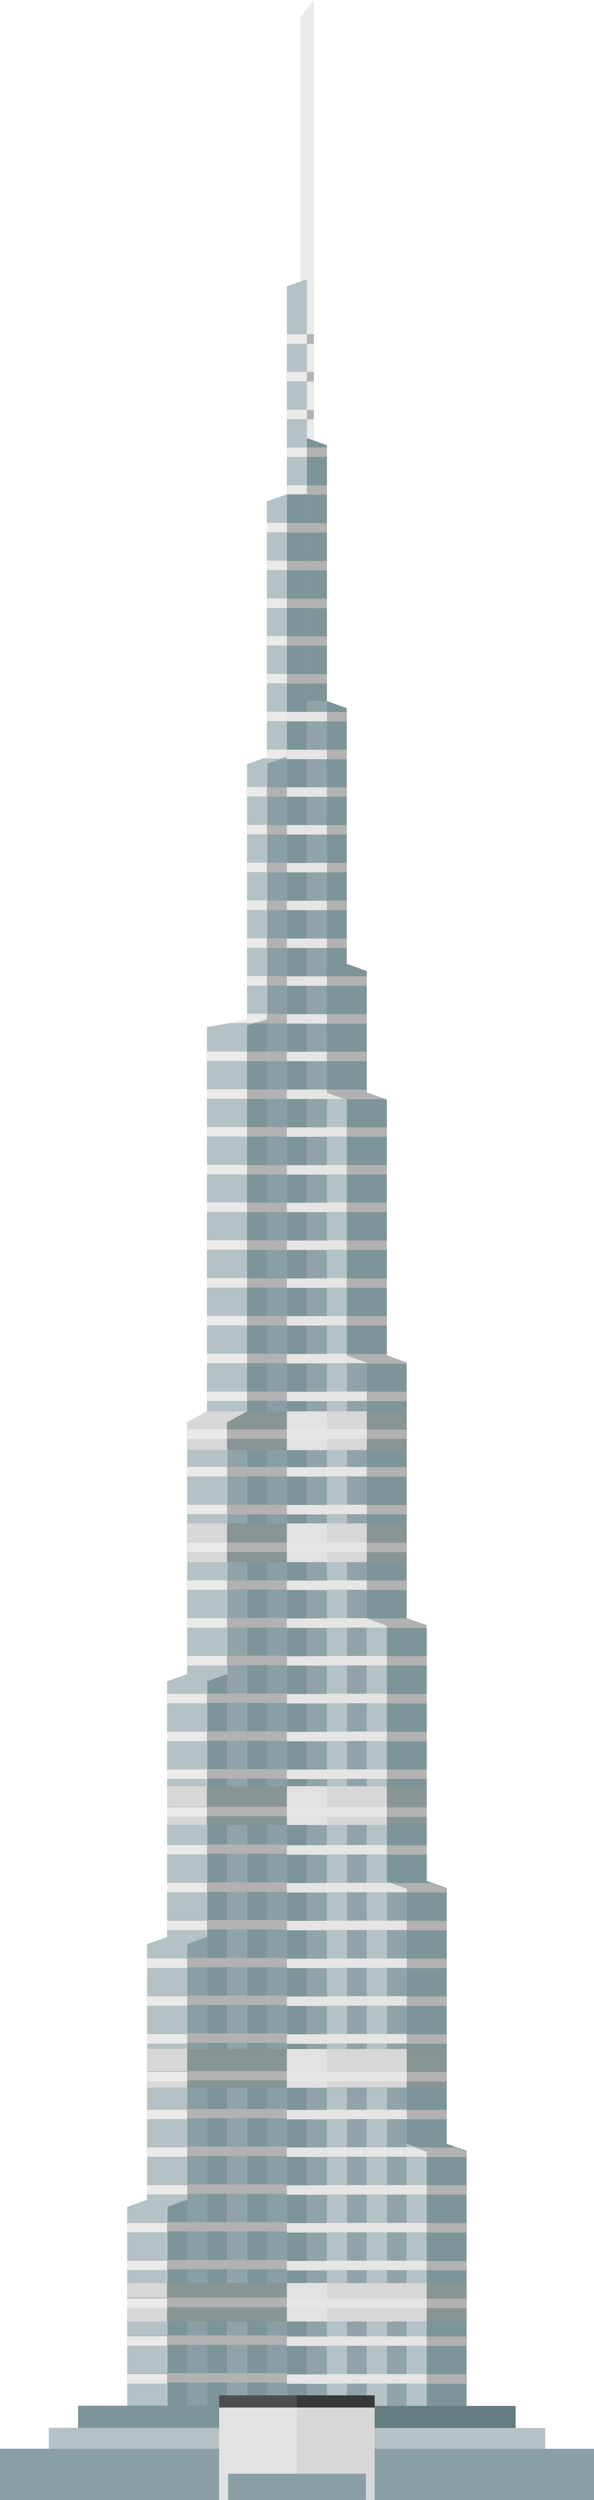 <?xml version="1.0" encoding="UTF-8"?><svg id="_이어_2" xmlns="http://www.w3.org/2000/svg" viewBox="0 0 25.78 108.44"><defs><style>.cls-1{fill:#7d9499;}.cls-2{fill:#90a3a9;}.cls-3{fill:#e2e2e2;}.cls-4{fill:#ebeaea;}.cls-5{fill:#373838;}.cls-6{fill:#b2b2b2;}.cls-7{fill:#d7d7d7;}.cls-8{fill:#8a9fa5;}.cls-9{fill:#647d81;}.cls-10{fill:#4f4e4f;}.cls-11{fill:#e5e5e4;}.cls-12{fill:#b4c2c6;}.cls-13{fill:#889595;}</style></defs><g id="UAE"><g><polygon class="cls-12" points="17.65 92.99 17.65 104.38 18.52 104.38 18.52 92.99 17.65 92.99 17.65 92.99"/><polyline class="cls-4" points="13.62 0 13.62 104.38 13.03 104.38 13.03 .76"/><polygon class="cls-2" points="16.79 81.59 16.79 92.99 16.79 104.38 17.65 104.38 17.65 92.99 17.65 81.59 16.79 81.59 16.79 81.59"/><polygon class="cls-12" points="15.92 70.19 15.92 81.59 15.92 92.99 15.92 104.38 16.79 104.38 16.79 92.99 16.79 81.59 16.79 70.19 15.92 70.19 15.92 70.19"/><polygon class="cls-2" points="15.05 58.79 15.05 70.19 15.05 81.59 15.05 92.99 15.05 104.38 15.92 104.38 15.92 92.99 15.92 81.59 15.92 70.19 15.92 58.79 15.05 58.79 15.05 58.79"/><polygon class="cls-12" points="14.19 47.39 14.19 58.79 14.19 70.18 14.19 81.59 14.19 92.99 14.19 104.38 15.05 104.38 15.05 92.99 15.05 81.59 15.05 70.18 15.05 58.79 15.05 47.7 14.19 47.39 14.19 47.39"/><polygon class="cls-2" points="13.32 30.4 13.32 41.8 13.32 47.39 13.32 58.79 13.32 70.19 13.32 81.59 13.32 92.99 13.32 104.38 14.19 104.38 14.19 92.99 14.19 81.59 14.19 70.19 14.19 58.79 14.19 47.39 14.19 41.8 14.19 30.4 13.32 30.4 13.32 30.4"/><rect class="cls-1" x="7.26" y="95.41" width=".87" height="11.4"/><polygon class="cls-8" points="8.12 84.01 8.12 95.41 8.12 106.81 8.99 106.81 8.99 95.41 8.99 84.01 8.12 84.01 8.12 84.01"/><polygon class="cls-1" points="8.99 72.62 8.99 84.01 8.99 95.41 8.99 106.81 9.86 106.81 9.86 95.41 9.86 84.01 9.86 72.62 8.99 72.62 8.99 72.62"/><polygon class="cls-2" points="9.86 61.22 9.86 72.62 9.86 84.01 9.86 95.41 9.86 106.81 10.72 106.81 10.72 95.41 10.72 84.01 10.72 72.62 10.72 61.22 9.86 61.22 9.86 61.22"/><path class="cls-1" d="M13.32,19v11.4h.87v-11.09l-.87-.31Zm.87,11.4v16.99l.86,.31v11.09l.87,.31v11.09l.87,.31v11.09l.86,.31v11.09l.87,.31v11.09h1.73v-11.09l-.86-.31v-11.09l-.87-.31v-11.09l-.87-.31v-11.09l-.86-.31v-11.09l-.87-.31v-5.27l-.87-.31v-11.09l-.86-.31Z"/><polygon class="cls-1" points="10.72 44.23 10.72 49.82 10.72 61.22 10.72 72.62 10.72 84.01 10.72 95.41 10.72 106.81 11.59 106.81 11.59 95.41 11.59 84.01 11.59 72.62 11.59 61.22 11.59 49.82 11.59 44.23 10.72 44.23 10.72 44.23"/><polygon class="cls-8" points="11.59 32.83 11.59 44.23 11.59 49.82 11.59 61.22 11.59 72.62 11.59 84.01 11.59 95.41 11.59 106.81 12.45 106.81 12.45 95.41 12.45 84.01 12.45 72.62 12.45 61.22 12.45 49.82 12.45 44.23 12.45 32.83 11.59 32.83 11.59 32.83"/><polygon class="cls-1" points="12.45 21.43 12.45 32.83 12.45 44.23 12.45 49.82 12.45 61.22 12.45 72.62 12.45 84.01 12.45 95.41 12.45 106.81 13.32 106.81 13.32 95.41 13.32 84.01 13.32 72.62 13.32 61.22 13.32 49.82 13.32 44.23 13.32 32.83 13.32 21.43 12.45 21.43 12.45 21.43"/><path class="cls-13" d="M8.12,61.69v1.21h9.53v-1.68H8.98l-.85,.47Zm0,4.39v1.68h9.53v-1.68H8.12Zm-.87,11.4v1.68h11.27v-1.68H7.26Zm-.87,11.4v1.68h13.01v-1.68H6.39Zm-.86,10.15v1.67h14.73v-1.67H5.52Z"/><path class="cls-12" d="M12.45,12.42v9.02h.87V12.11l-.87,.31Zm0,9.02l-.87,.31v11.38l.87-.3v-11.4Zm-.87,11.4l-.86,.31v11.32l.86-.23v-11.4Zm-.86,11.41l-1.74,.3v16.68l-.86,.48v10.91l-.87,.31v11.09l-.87,.31v11.09l-.86,.31v11.09h1.73v-11.09l.87-.31v-11.09l.86-.31v-11.09l.87-.31v-11.4h.87v-16.98Z"/><path class="cls-7" d="M8.12,61.7v1.19h1.73v-1.19l.87-.48h-1.74l-.86,.48Zm5.2-.48v1.68h2.6v-1.68h-2.6Zm-5.2,4.86v1.68h1.73v-1.68h-1.73Zm5.2,0v1.68h2.6v-1.68h-2.6Zm-6.07,11.4v1.68h1.73v-1.68h-1.73Zm6.07,0v1.68h3.47v-1.68h-3.47Zm-6.94,11.4v1.67h1.74v-1.67h-1.74Zm6.94,0v1.67h4.33v-1.67h-4.33Zm-7.8,10.15v1.67h1.73v-1.67h-1.73Zm7.8,0v1.67h5.2v-1.67h-5.2Z"/><polygon class="cls-9" points="3.39 104.36 3.39 105.32 14.78 105.32 16.9 105.32 22.38 105.32 22.38 104.36 16.9 104.36 14.78 104.36 3.39 104.36 3.39 104.36"/><polygon class="cls-12" points="2.13 105.32 2.13 106.4 14.78 106.4 16.72 106.4 23.66 106.4 23.66 105.32 16.72 105.32 14.78 105.32 2.13 105.32 2.13 105.32"/><rect class="cls-8" y="106.22" width="25.78" height="2.22"/><polygon class="cls-1" points="3.4 104.35 3.4 105.31 12.27 105.31 12.27 104.35 3.4 104.35 3.4 104.35"/><polygon class="cls-12" points="2.12 105.31 2.12 106.4 12.27 106.4 12.27 105.31 2.12 105.31 2.12 105.31"/><polygon class="cls-8" points="0 106.22 0 108.44 12.89 108.44 12.89 106.22 0 106.22 0 106.22"/><polygon class="cls-7" points="9.51 103.9 9.51 106.17 9.51 108.44 9.9 108.44 9.9 107.3 15.88 107.3 15.88 108.44 16.26 108.44 16.26 106.17 16.26 103.9 12.94 103.9 9.51 103.9 9.51 103.9"/><polygon class="cls-5" points="9.51 103.9 9.51 104.43 16.26 104.43 16.26 103.9 12.94 103.9 9.51 103.9 9.51 103.9"/><polygon class="cls-3" points="9.51 103.9 9.51 106.17 9.51 108.44 9.9 108.44 9.9 107.3 12.89 107.3 12.89 103.9 9.51 103.9 9.51 103.9"/><polygon class="cls-10" points="9.51 103.9 9.51 104.43 12.89 104.43 12.89 103.9 9.51 103.9 9.51 103.9"/><path class="cls-3" d="M12.45,61.22h0v1.68h1.74v-1.68h-1.74Zm0,4.86v1.68h1.74v-1.68h-1.74Zm0,11.4v1.68h1.74v-1.68h-1.74Zm0,11.4v1.68h1.74v-1.68h-1.74Zm0,10.15v1.67h1.74v-1.67h-1.74Z"/><polygon class="cls-6" points="12.45 14.5 12.45 14.91 13.62 14.91 13.62 14.5 12.45 14.5 12.45 14.5"/><polygon class="cls-6" points="12.45 16.13 12.45 16.55 13.62 16.55 13.62 16.13 12.45 16.13 12.45 16.13"/><polygon class="cls-6" points="12.45 17.78 12.45 18.19 13.62 18.19 13.62 17.78 12.45 17.78 12.45 17.78"/><polygon class="cls-6" points="12.45 19.41 12.45 19.82 13.32 19.82 13.32 19.41 12.45 19.41 12.45 19.41"/><polygon class="cls-6" points="12.45 21.05 12.45 21.43 12.37 21.46 13.32 21.46 13.32 21.05 12.45 21.05 12.45 21.05"/><polygon class="cls-6" points="11.59 22.69 11.59 23.1 13.32 23.1 13.32 22.69 11.59 22.69 11.59 22.69"/><polygon class="cls-6" points="11.59 24.33 11.59 24.74 13.32 24.74 13.32 24.33 11.59 24.33 11.59 24.33"/><polygon class="cls-6" points="11.59 25.97 11.59 26.37 13.32 26.37 13.32 25.97 11.59 25.97 11.59 25.97"/><polygon class="cls-6" points="11.59 27.6 11.59 28.01 13.32 28.01 13.32 27.6 11.59 27.6 11.59 27.6"/><polygon class="cls-6" points="11.59 29.24 11.59 29.65 13.32 29.65 13.32 29.24 11.59 29.24 11.59 29.24"/><polygon class="cls-6" points="11.59 30.88 11.59 31.28 12.45 31.28 12.45 30.88 11.59 30.88 11.59 30.88"/><polygon class="cls-6" points="11.59 32.52 11.59 32.83 11.33 32.93 12.45 32.93 12.45 32.52 11.59 32.52 11.59 32.52"/><polygon class="cls-6" points="10.72 34.15 10.72 34.56 12.45 34.56 12.45 34.15 10.72 34.15 10.72 34.15"/><polygon class="cls-6" points="10.72 35.79 10.72 36.2 12.45 36.2 12.45 35.79 10.72 35.79 10.72 35.79"/><polygon class="cls-6" points="10.72 37.43 10.72 37.84 12.45 37.84 12.45 37.43 10.72 37.43 10.72 37.43"/><polygon class="cls-6" points="10.72 39.07 10.72 39.48 12.45 39.48 12.45 39.07 10.72 39.07 10.72 39.07"/><polygon class="cls-6" points="10.72 40.7 10.72 41.12 12.45 41.12 12.45 40.7 10.72 40.7 10.72 40.7"/><polygon class="cls-6" points="10.72 42.34 10.72 42.75 12.45 42.75 12.45 42.34 10.72 42.34 10.72 42.34"/><polygon class="cls-6" points="10.72 43.98 10.72 44.24 9.83 44.39 12.45 44.39 12.45 43.98 10.72 43.98 10.72 43.98"/><polygon class="cls-6" points="8.99 45.61 8.99 46.03 12.45 46.03 12.45 45.61 8.99 45.61 8.99 45.61"/><polygon class="cls-6" points="8.99 47.26 8.99 47.67 12.45 47.67 12.45 47.26 8.99 47.26 8.99 47.26"/><path class="cls-11" d="M15.92,47.39h0l.77,.28-.77-.28h0Zm-1.73,0v.28h.77l-.77-.28h0Zm0,1.5v.41h.86v-.41h-.86Zm0,1.64v.41h.86v-.41h-.86Zm0,1.63v.41h.86v-.41h-.86Zm0,1.64v.41h.86v-.41h-.86Zm0,1.64v.41h.86v-.41h-.86Zm0,1.64v.41h.86v-.41h-.86Zm0,1.64v.41h1.73v-.04l-.87-.31v-.07h-.86Zm0,1.64v.41h1.73v-.41h-1.73Zm0,1.64v.41h1.73v-.41h-1.73Zm0,1.63v.41h1.73v-.41h-1.73Zm0,1.64v.41h1.73v-.41h-1.73Zm0,1.64v.41h1.73v-.41h-1.73Zm0,1.64v.41h1.73v-.41h-1.73Zm0,1.64v.41h2.6v-.09l-.87-.32h-1.73Zm0,1.64v.41h2.6v-.41h-2.6Zm0,1.64v.41h2.6v-.41h-2.6Zm0,1.64v.41h2.6v-.41h-2.6Zm0,1.64v.41h2.6v-.41h-2.6Zm0,1.64v.41h2.6v-.41h-2.6Zm0,1.64v.41h2.6v-.41h-2.6Zm0,1.64v.41h3.47v-.16l-.69-.25h-2.78Zm0,1.64v.41h3.47v-.41h-3.47Zm0,1.64v.41h3.47v-.41h-3.47Zm0,1.64v.41h3.47v-.41h-3.47Zm0,1.64v.41h3.47v-.41h-3.47Zm0,1.64v.41h3.47v-.41h-3.47Zm0,1.64v.41h3.47v-.41h-3.47Zm0,1.63v.41h4.33v-.22l-.51-.19h-3.82Zm0,1.64v.41h4.33v-.41h-4.33Zm0,1.64v.41h4.33v-.41h-4.33Zm0,1.64v.41h4.33v-.41h-4.33Zm0,1.64v.41h4.33v-.41h-4.33Zm0,1.64v.41h4.33v-.41h-4.33Zm0,1.64v.41h4.33v-.41h-4.33Z"/><polygon class="cls-6" points="8.99 48.89 8.99 49.3 12.45 49.3 12.45 48.89 8.99 48.89 8.99 48.89"/><polygon class="cls-6" points="8.99 50.54 8.99 50.94 12.45 50.94 12.45 50.54 8.99 50.54 8.99 50.54"/><polygon class="cls-6" points="8.99 52.17 8.99 52.58 12.45 52.58 12.45 52.17 8.99 52.17 8.99 52.17"/><polygon class="cls-6" points="8.99 53.8 8.99 54.22 12.45 54.22 12.45 53.8 8.99 53.8 8.99 53.8"/><polygon class="cls-6" points="8.99 55.45 8.99 55.85 12.45 55.85 12.45 55.45 8.99 55.45 8.99 55.45"/><polygon class="cls-6" points="8.99 57.08 8.99 57.49 12.45 57.49 12.45 57.08 8.99 57.08 8.99 57.08"/><polygon class="cls-6" points="8.99 58.72 8.99 59.13 12.45 59.13 12.45 58.72 8.99 58.72 8.99 58.72"/><polygon class="cls-6" points="8.99 60.36 8.99 60.76 12.45 60.76 12.45 60.36 8.99 60.36 8.99 60.36"/><polygon class="cls-6" points="8.12 62 8.12 62.41 12.45 62.41 12.45 62 8.12 62 8.12 62"/><polygon class="cls-6" points="8.12 63.63 8.12 64.04 12.45 64.04 12.45 63.63 8.12 63.63 8.12 63.63"/><polygon class="cls-6" points="8.12 65.27 8.12 65.69 12.45 65.69 12.45 65.27 8.12 65.27 8.12 65.27"/><polygon class="cls-6" points="8.12 66.91 8.12 67.32 12.45 67.32 12.45 66.91 8.12 66.91 8.12 66.91"/><polygon class="cls-6" points="8.12 68.55 8.12 68.95 12.45 68.95 12.45 68.55 8.12 68.55 8.12 68.55"/><polygon class="cls-6" points="8.12 70.18 8.12 70.6 12.45 70.6 12.45 70.18 8.12 70.18 8.12 70.18"/><polygon class="cls-6" points="8.12 71.82 8.12 72.23 12.45 72.23 12.45 71.82 8.12 71.82 8.12 71.82"/><polygon class="cls-6" points="7.26 73.46 7.26 73.87 12.45 73.87 12.45 73.46 7.26 73.46 7.26 73.46"/><polygon class="cls-6" points="7.26 75.1 7.26 75.51 12.45 75.51 12.45 75.1 7.26 75.1 7.26 75.1"/><polygon class="cls-6" points="7.26 76.74 7.26 77.15 12.45 77.15 12.45 76.74 7.26 76.74 7.26 76.74"/><polygon class="cls-6" points="7.26 78.37 7.26 78.78 12.45 78.78 12.45 78.37 7.26 78.37 7.26 78.37"/><polygon class="cls-6" points="7.26 80.01 7.26 80.41 12.45 80.41 12.45 80.01 7.26 80.01 7.26 80.01"/><polygon class="cls-6" points="7.26 81.65 7.26 82.06 12.45 82.06 12.45 81.65 7.26 81.65 7.26 81.65"/><rect class="cls-6" x="19.05" y="81.4" width="0" height=".73" transform="translate(-64.27 71.38) rotate(-69.77)"/><polygon class="cls-6" points="7.26 83.28 7.26 83.7 12.45 83.7 12.45 83.28 7.26 83.28 7.26 83.28"/><polygon class="cls-6" points="6.39 84.93 6.39 85.33 12.45 85.33 12.45 84.93 6.39 84.93 6.39 84.93"/><polygon class="cls-6" points="6.39 86.56 6.39 86.97 12.45 86.97 12.45 86.56 6.39 86.56 6.39 86.56"/><polygon class="cls-6" points="6.39 88.2 6.39 88.61 12.45 88.61 12.45 88.2 6.39 88.2 6.39 88.2"/><polygon class="cls-6" points="6.39 89.84 6.39 90.24 12.45 90.24 12.45 89.84 6.39 89.84 6.39 89.84"/><polygon class="cls-6" points="6.39 91.48 6.39 91.88 12.45 91.88 12.45 91.48 6.39 91.48 6.39 91.48"/><polygon class="cls-6" points="6.39 93.11 6.39 93.52 12.45 93.52 12.45 93.11 6.39 93.11 6.39 93.11"/><polygon class="cls-6" points="19.75 93.11 20.26 93.3 20.26 93.29 19.76 93.11 19.75 93.11 19.75 93.11"/><polygon class="cls-6" points="6.39 94.75 6.39 95.16 12.45 95.16 12.45 94.75 6.39 94.75 6.39 94.75"/><polygon class="cls-6" points="5.52 96.39 5.52 96.79 12.45 96.79 12.45 96.39 5.52 96.39 5.52 96.39"/><polygon class="cls-6" points="5.52 98.03 5.52 98.43 12.45 98.43 12.45 98.03 5.52 98.03 5.52 98.03"/><polygon class="cls-6" points="5.52 99.66 5.52 100.08 12.45 100.08 12.45 99.66 5.52 99.66 5.52 99.66"/><polygon class="cls-6" points="5.52 101.3 5.52 101.71 12.45 101.71 12.45 101.3 5.52 101.3 5.52 101.3"/><polygon class="cls-6" points="5.52 102.94 5.52 103.35 12.45 103.35 12.45 102.94 5.52 102.94 5.52 102.94"/><path class="cls-4" d="M12.45,14.5v.41h.87v-.41h-.87Zm0,1.63v.41h.87v-.41h-.87Zm0,1.64v.41h.87v-.41h-.87Zm0,1.64v.41h.87v-.41h-.87Zm0,1.64v.38h.87v-.38h-.87Zm0,.38l-.09,.03h.09v-.03h0Zm-.87,1.25v.41h.87v-.41h-.87Zm0,1.64v.41h.87v-.41h-.87Zm0,1.64v.41h.87v-.41h-.87Zm0,1.63v.41h.87v-.41h-.87Zm0,1.64v.41h.87v-.41h-.87Zm0,1.64v.41h.87v-.41h-.87Zm0,1.64v.31l-.26,.09h.85l.28-.09v-.31h-.87Zm-.86,1.63v.41h.86v-.41h-.86Zm0,1.64v.41h.86v-.41h-.86Zm0,1.64v.41h.86v-.41h-.86Zm0,1.64v.41h.86v-.41h-.86Zm0,1.64v.41h.86v-.41h-.86Zm0,1.64v.41h.86v-.41h-.86Zm0,1.64v.25l-.87,.15h1.13l.6-.16v-.25h-.86Zm-1.74,1.63v.41h1.74v-.41h-1.74Zm0,1.64v.41h1.74v-.41h-1.74Zm0,1.64v.41h1.74v-.41h-1.74Zm0,1.64v.41h1.74v-.41h-1.74Zm0,1.63v.41h1.74v-.41h-1.74Zm0,1.64v.41h1.74v-.41h-1.74Zm0,1.64v.41h1.74v-.41h-1.74Zm0,1.64v.41h1.74v-.41h-1.74Zm0,1.64v.41h1.74v-.41h-1.74Zm0,1.64v.41h1.74v-.41h-1.74Zm-.86,1.64v.41h1.73v-.41h-1.73Zm0,1.63v.41h1.73v-.41h-1.73Zm0,1.64v.41h1.73v-.41h-1.73Zm0,1.64v.41h1.73v-.41h-1.73Zm0,1.64v.41h1.73v-.41h-1.73Zm0,1.64v.41h1.73v-.41h-1.73Zm0,1.64v.41h1.73v-.41h-1.73Zm-.87,1.64v.41h1.73v-.41h-1.73Zm0,1.64v.41h1.73v-.41h-1.73Zm0,1.64v.41h1.73v-.41h-1.73Zm0,1.64v.41h1.73v-.41h-1.73Zm0,1.64v.41h1.73v-.41h-1.73Zm0,1.64v.41h1.73v-.41h-1.73Zm0,1.64v.41h1.73v-.41h-1.73Zm-.87,1.64v.41h1.74v-.41h-1.74Zm0,1.64v.41h1.74v-.41h-1.74Zm0,1.64v.41h1.74v-.41h-1.74Zm0,1.64v.41h1.74v-.41h-1.74Zm0,1.64v.41h1.74v-.41h-1.74Zm0,1.63v.41h1.74v-.41h-1.74Zm0,1.64v.41h1.74v-.41h-1.74Zm-.87,1.64v.41h1.74v-.41h-1.74Zm0,1.64v.41h1.74v-.41h-1.74Zm0,1.64v.41h1.74v-.41h-1.74Zm0,1.64v.41h1.74v-.41h-1.74Zm0,1.64v.41h1.74v-.41h-1.74Z"/><path class="cls-6" d="M13.32,19.41v.41h.87v-.41h-.87Zm0,1.64v.41h.87v-.41h-.87Zm0,1.64v.41h.87v-.41h-.87Zm0,1.64v.41h.87v-.41h-.87Zm0,1.64v.41h.87v-.41h-.87Zm0,1.63v.41h.87v-.41h-.87Zm0,1.64v.41h.87v-.41h-.87Zm.87,1.64v.41h.86v-.41h-.86Zm0,1.64v.41h.86v-.41h-.86Zm0,1.63v.41h.86v-.41h-.86Zm0,1.64v.41h.86v-.41h-.86Zm0,1.64v.41h.86v-.41h-.86Zm0,1.64v.41h.86v-.41h-.86Zm0,1.64v.41h.86v-.41h-.86Zm0,1.64v.41h1.73v-.41h-1.73Zm0,1.64v.41h1.73v-.41h-1.73Zm0,1.63v.41h1.73v-.41h-1.73Zm0,1.64v.14l.77,.28h1.73l-.77-.28h0v-.14h-1.73Zm.86,1.64v.41h1.74v-.41h-1.74Zm0,1.64v.41h1.74v-.41h-1.74Zm0,1.63v.41h1.74v-.41h-1.74Zm0,1.64v.41h1.74v-.41h-1.74Zm0,1.64v.41h1.74v-.41h-1.74Zm0,1.64v.41h1.74v-.41h-1.74Zm0,1.64v.07l.87,.31v.04h1.74v-.04l-.87-.31v-.07h-1.74Zm.87,1.64v.41h1.74v-.41h-1.74Zm0,1.64v.41h1.74v-.41h-1.74Zm0,1.63v.41h1.74v-.41h-1.74Zm0,1.64v.41h1.74v-.41h-1.74Zm0,1.64v.41h1.74v-.41h-1.74Zm0,1.64v.41h1.74v-.41h-1.74Zm0,1.64l.87,.32v.09h1.73v-.09l-.86-.32h-1.74Zm.87,1.64v.41h1.73v-.41h-1.73Zm0,1.64v.41h1.73v-.41h-1.73Zm0,1.64v.41h1.73v-.41h-1.73Zm0,1.64v.41h1.73v-.41h-1.73Zm0,1.64v.41h1.73v-.41h-1.73Zm0,1.64v.41h1.73v-.41h-1.73Zm.18,1.64l.69,.25v.16h1.73v-.16l-.69-.25h-1.73Zm.69,1.64v.41h1.73v-.41h-1.73Zm0,1.64v.41h1.73v-.41h-1.73Zm0,1.64v.41h1.73v-.41h-1.73Zm0,1.64v.41h1.73v-.41h-1.73Zm0,1.64v.41h1.73v-.41h-1.73Zm0,1.64v.41h1.73v-.41h-1.73Zm.35,1.63l.51,.19v.22h1.74v-.22l-.51-.19h-1.74Zm.51,1.64v.41h1.74v-.41h-1.74Zm0,1.64v.41h1.74v-.41h-1.74Zm0,1.64v.41h1.74v-.41h-1.74Zm0,1.64v.41h1.74v-.41h-1.74Zm0,1.64v.41h1.74v-.41h-1.74Zm0,1.64v.41h1.74v-.41h-1.74Z"/><path class="cls-11" d="M12.45,30.88v.41h1.74v-.41h-1.74Zm0,1.64v.41h1.74v-.41h-1.74Zm0,1.63v.41h1.74v-.41h-1.74Zm0,1.64v.41h1.74v-.41h-1.74Zm0,1.64v.41h1.74v-.41h-1.74Zm0,1.64v.41h1.74v-.41h-1.74Zm0,1.64v.41h1.74v-.41h-1.74Zm0,1.64v.41h1.74v-.41h-1.74Zm0,1.64v.41h1.74v-.41h-1.74Zm0,1.63v.41h1.74v-.41h-1.74Zm0,1.64v.41h1.74v-.41h-1.74Zm0,1.64v.41h1.74v-.41h-1.74Zm0,1.64v.41h1.74v-.41h-1.74Zm0,1.63v.41h1.74v-.41h-1.74Zm0,1.64v.41h1.74v-.41h-1.74Zm0,1.64v.41h1.74v-.41h-1.74Zm0,1.64v.41h1.74v-.41h-1.74Zm0,1.64v.41h1.74v-.41h-1.74Zm0,1.64v.41h1.74v-.41h-1.74Zm0,1.64v.41h1.74v-.41h-1.74Zm0,1.63v.41h1.74v-.41h-1.74Zm0,1.64v.41h1.74v-.41h-1.74Zm0,1.64v.41h1.74v-.41h-1.74Zm0,1.64v.41h1.74v-.41h-1.74Zm0,1.64v.41h1.74v-.41h-1.74Zm0,1.64v.41h1.74v-.41h-1.74Zm0,1.64v.41h1.74v-.41h-1.74Zm0,1.64v.41h1.74v-.41h-1.74Zm0,1.64v.41h1.74v-.41h-1.74Zm0,1.64v.41h1.74v-.41h-1.74Zm0,1.64v.41h1.74v-.41h-1.74Zm0,1.64v.41h1.74v-.41h-1.74Zm0,1.64v.41h1.74v-.41h-1.74Zm0,1.64v.41h1.74v-.41h-1.74Zm0,1.64v.41h1.74v-.41h-1.74Zm0,1.64v.41h1.74v-.41h-1.74Zm0,1.64v.41h1.74v-.41h-1.74Zm0,1.64v.41h1.74v-.41h-1.74Zm0,1.63v.41h1.74v-.41h-1.74Zm0,1.64v.41h1.74v-.41h-1.74Zm0,1.64v.41h1.74v-.41h-1.74Zm0,1.64v.41h1.74v-.41h-1.74Zm0,1.64v.41h1.74v-.41h-1.74Zm0,1.64v.41h1.74v-.41h-1.74Zm0,1.64v.41h1.74v-.41h-1.74Z"/></g></g></svg>